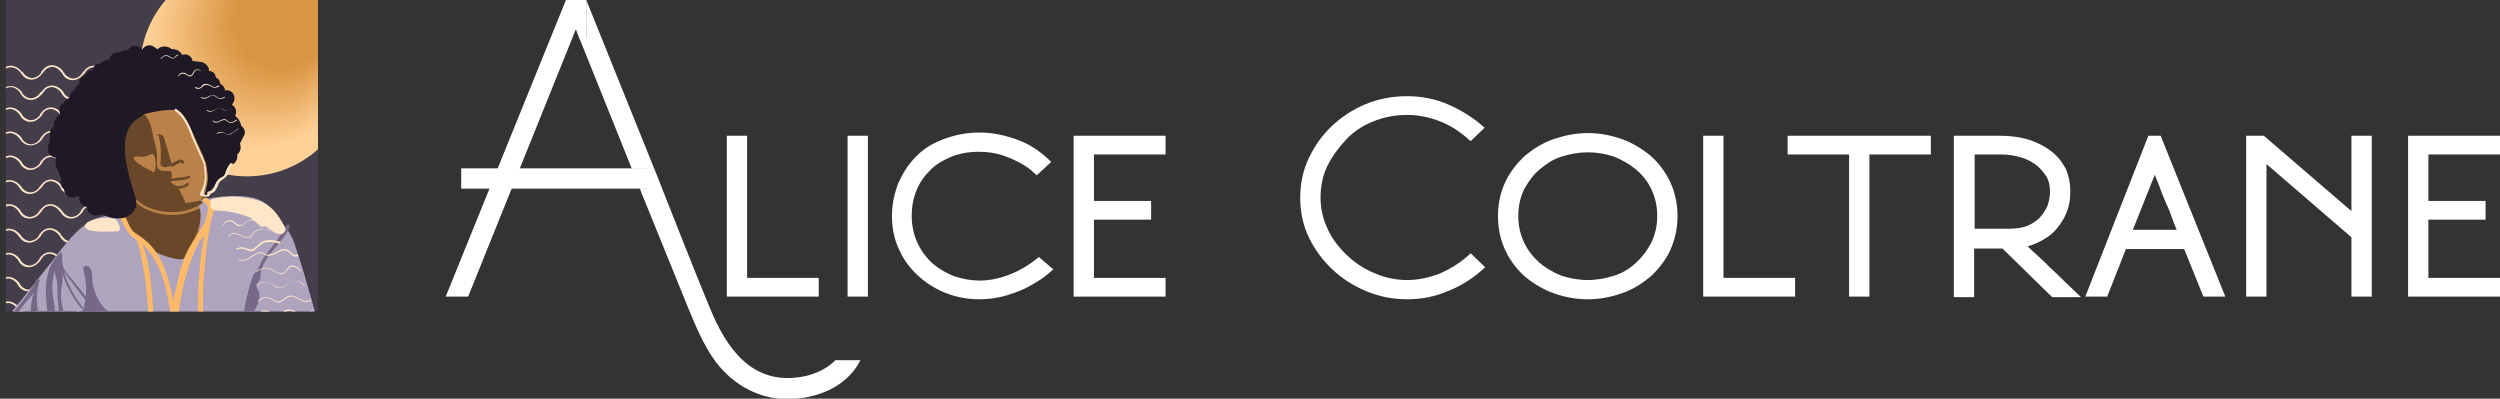 <?xml version="1.0" encoding="utf-8"?>
<!-- Generator: Adobe Illustrator 23.0.2, SVG Export Plug-In . SVG Version: 6.00 Build 0)  -->
<svg version="1.1" id="Layer_1" xmlns="http://www.w3.org/2000/svg" xmlns:xlink="http://www.w3.org/1999/xlink" x="0px" y="0px"
	 viewBox="0 0 467.8 74.6" style="enable-background:new 0 0 467.8 74.6;" xml:space="preserve">
<rect x="0" y="0" width="467.8" height="74.6" fill="#333333" stroke="none"/>
<style type="text/css">
	.st0{fill:#FFFFFF;}
	.st1{clip-path:url(#SVGID_2_);}
	.st2{clip-path:url(#SVGID_4_);fill:#443D4A;}
	.st3{clip-path:url(#SVGID_6_);}
	.st4{fill:#FFE6C9;}
	.st5{clip-path:url(#SVGID_8_);fill:url(#SVGID_9_);}
	.st6{clip-path:url(#SVGID_11_);fill:#AEA4BD;}
	.st7{clip-path:url(#SVGID_13_);fill:#766985;}
	.st8{clip-path:url(#SVGID_15_);fill:#766985;}
	.st9{clip-path:url(#SVGID_17_);fill:#766985;}
	.st10{clip-path:url(#SVGID_19_);fill:#766985;}
	.st11{clip-path:url(#SVGID_21_);fill:#BA8149;}
	.st12{clip-path:url(#SVGID_23_);fill:#694829;}
	.st13{clip-path:url(#SVGID_25_);fill:#694829;}
	.st14{clip-path:url(#SVGID_27_);fill:#FFB967;}
	.st15{clip-path:url(#SVGID_29_);fill:#1F1926;}
	.st16{clip-path:url(#SVGID_31_);fill:#FFE6C9;}
	.st17{clip-path:url(#SVGID_33_);fill:#FFE6C9;}
	.st18{clip-path:url(#SVGID_35_);fill:#FFE6C9;}
	.st19{clip-path:url(#SVGID_37_);fill:#FFE6C9;}
	.st20{clip-path:url(#SVGID_39_);fill:#FFE6C9;}
	.st21{clip-path:url(#SVGID_41_);fill:#FFE6C9;}
	.st22{clip-path:url(#SVGID_43_);fill:#FFE6C9;}
	.st23{clip-path:url(#SVGID_45_);fill:#FFE6C9;}
	.st24{clip-path:url(#SVGID_47_);fill:#FFE6C9;}
	.st25{clip-path:url(#SVGID_49_);fill:#FFE6C9;}
	.st26{clip-path:url(#SVGID_51_);fill:#FFE6C9;}
	.st27{clip-path:url(#SVGID_53_);fill:#FFE6C9;}
	.st28{clip-path:url(#SVGID_55_);fill:#FFE6C9;}
	.st29{clip-path:url(#SVGID_57_);fill:#FFE6C9;}
	.st30{clip-path:url(#SVGID_59_);fill:#FFE6C9;}
	.st31{clip-path:url(#SVGID_61_);fill:#FFE6C9;}
	.st32{clip-path:url(#SVGID_63_);fill:#FFE6C9;}
	.st33{clip-path:url(#SVGID_65_);fill:#FFE6C9;}
	.st34{clip-path:url(#SVGID_67_);fill:#FFE6C9;}
	.st35{clip-path:url(#SVGID_69_);fill:#FFE6C9;}
	.st36{clip-path:url(#SVGID_71_);fill:#FFE6C9;}
	.st37{clip-path:url(#SVGID_73_);fill:#FFE6C9;}
</style>
<g>
	<g>
		<path class="st0" d="M153.2,52v3.5h-17.2V25.4h3.8V52H153.2z"/>
		<path class="st0" d="M162.4,25.4v30.1h-3.8V25.4H162.4z"/>
		<path class="st0" d="M86.3,31.5v3.8h34.9v-3.8H86.3z"/>
		<path class="st0" d="M194,32.8c-0.1-0.1-0.5-0.4-1-0.9c-0.6-0.5-1.3-1-2.3-1.5c-0.9-0.5-2.1-1-3.3-1.4c-1.3-0.4-2.7-0.6-4.2-0.6
			c-1.9,0-3.6,0.3-5.1,0.9s-2.9,1.4-4,2.5c-1.1,1.1-2,2.3-2.6,3.8c-0.6,1.5-0.9,3-0.9,4.8c0,1.9,0.4,3.6,1.1,5.1
			c0.7,1.5,1.7,2.8,2.8,3.8c1.2,1,2.5,1.8,4.1,2.4c1.5,0.5,3.1,0.8,4.7,0.8c1.9,0,3.8-0.4,5.8-1.2s3.7-1.9,5.3-3.2l2.7,2.3
			c-0.1,0.1-0.6,0.5-1.3,1.1c-0.7,0.6-1.7,1.2-2.9,1.9c-1.2,0.7-2.7,1.3-4.3,1.8c-1.6,0.5-3.4,0.8-5.3,0.8c-2.3,0-4.4-0.4-6.4-1.2
			c-2-0.8-3.7-1.9-5.2-3.3s-2.7-3-3.5-4.9c-0.9-1.9-1.3-4-1.3-6.2c0-2,0.4-4,1.1-5.9c0.8-1.9,1.8-3.5,3.2-5s3.1-2.6,5.2-3.4
			s4.3-1.3,6.9-1.3c2.4,0,4.8,0.5,7.2,1.4c2.4,0.9,4.4,2.3,6.2,4.1L194,32.8z"/>
		<path class="st0" d="M200.9,55.5V25.4h17.2v3.5h-13.4v8.7h10.7v3.5h-10.7V52h13.4v3.5H200.9z"/>
		<path class="st0" d="M277.9,50c-2,1.9-4.3,3.4-6.8,4.4c-2.5,1.1-5.1,1.6-7.8,1.6c-2.7,0-5.2-0.5-7.6-1.5c-2.4-1-4.5-2.3-6.4-4.1
			c-1.8-1.7-3.3-3.7-4.4-6s-1.6-4.8-1.6-7.4s0.5-5.1,1.6-7.4c1.1-2.3,2.5-4.3,4.3-6c1.8-1.7,3.9-3.1,6.3-4.1c2.4-1,5-1.5,7.8-1.5
			c2.7,0,5.3,0.5,7.8,1.6c2.5,1.1,4.7,2.5,6.7,4.3l-2.6,2.5c-1.7-1.5-3.5-2.8-5.5-3.6s-4.1-1.3-6.4-1.3c-2.2,0-4.3,0.4-6.3,1.2
			c-2,0.8-3.7,1.9-5.1,3.4s-2.6,3.1-3.5,4.9s-1.3,3.9-1.3,6c0,2.1,0.5,4.1,1.4,6c0.9,1.9,2.2,3.5,3.7,4.9s3.2,2.5,5.2,3.3
			c1.9,0.8,3.9,1.2,5.9,1.2c2.2,0,4.3-0.5,6.3-1.3c2-0.9,3.9-2.1,5.6-3.7L277.9,50z"/>
		<path class="st0" d="M297.1,24.9c2.2,0,4.3,0.4,6.3,1.1s3.8,1.8,5.4,3.1c1.5,1.3,2.8,3,3.7,4.9c0.9,1.9,1.4,4.1,1.4,6.4
			c0,2.4-0.5,4.5-1.4,6.5c-0.9,1.9-2.2,3.5-3.7,4.9c-1.6,1.3-3.3,2.4-5.4,3.1c-2,0.7-4.1,1.1-6.3,1.1s-4.3-0.4-6.3-1.1
			s-3.8-1.8-5.4-3.1c-1.5-1.3-2.8-3-3.7-4.9c-0.9-1.9-1.4-4.1-1.4-6.5c0-2.4,0.5-4.5,1.4-6.4c0.9-1.9,2.2-3.5,3.7-4.9
			c1.6-1.3,3.3-2.4,5.4-3.1C292.9,25.3,295,24.9,297.1,24.9z M297.1,28.5c-1.7,0-3.3,0.3-4.9,0.8s-2.9,1.4-4.1,2.4
			c-1.2,1-2.1,2.3-2.9,3.7c-0.7,1.5-1.1,3.1-1.1,5s0.4,3.5,1.1,5c0.7,1.5,1.7,2.7,2.9,3.8c1.2,1,2.6,1.8,4.1,2.4
			c1.6,0.5,3.2,0.8,4.9,0.8c1.7,0,3.3-0.3,4.9-0.8c1.6-0.5,2.9-1.3,4.1-2.4s2.1-2.3,2.9-3.8c0.7-1.5,1.1-3.1,1.1-5s-0.4-3.5-1.1-5
			c-0.7-1.5-1.7-2.7-2.9-3.7c-1.2-1-2.6-1.8-4.1-2.4C300.5,28.8,298.8,28.5,297.1,28.5z"/>
		<path class="st0" d="M335.9,52v3.5h-17.2V25.4h3.8V52H335.9z"/>
		<path class="st0" d="M334.4,25.4h26.9v3.5h-11.5v26.6H346V28.9h-11.5V25.4z"/>
		<path class="st0" d="M387.4,35.9c0,1.3-0.2,2.5-0.6,3.6c-0.4,1.1-1,2.1-1.7,3c-0.7,0.9-1.5,1.6-2.5,2.2c-1,0.6-2.1,1.1-3.2,1.4
			c0.8,0.7,1.6,1.5,2.5,2.3c0.9,0.8,1.7,1.7,2.6,2.5c0.9,0.8,1.7,1.7,2.6,2.5c0.8,0.8,1.6,1.5,2.3,2.2H384l-9.3-9.1h-5.3v9.1h-3.8
			V25.4h8.5c2,0,3.7,0.2,5.4,0.7c1.6,0.5,3,1.2,4.2,2.1s2.1,2,2.8,3.3C387.1,32.8,387.4,34.3,387.4,35.9z M383.6,35.9
			c0-1.1-0.2-2.1-0.7-2.9c-0.5-0.8-1.2-1.6-2-2.2c-0.8-0.6-1.8-1.1-2.9-1.4s-2.3-0.5-3.5-0.5h-5v13.9h6.7c1.1,0,2.2-0.2,3.1-0.5
			c0.9-0.4,1.7-0.9,2.3-1.5c0.6-0.6,1.1-1.4,1.5-2.2C383.4,37.7,383.6,36.8,383.6,35.9z"/>
		<path class="st0" d="M404.3,25.4l12.1,30.1h-4.1l-3.6-8.9h-10.9l-3.5,8.9h-4.1l11.8-30.1C401.9,25.4,404.3,25.4,404.3,25.4z
			 M399.1,43h8.2c-0.4-0.9-0.7-1.8-1-2.6s-0.6-1.6-1-2.4c-0.3-0.8-0.7-1.6-1-2.5s-0.7-1.8-1.1-2.8L399.1,43z"/>
		<path class="st0" d="M420.3,55.5V25.4h3.3L440,39.5V25.4h3.8v30.1H440V44.4l-15.9-13.7v24.8H420.3z"/>
		<path class="st0" d="M450.6,55.5V25.4h17.2v3.5h-13.4v8.7h10.7v3.5h-10.7V52h13.4v3.5H450.6z"/>
		<path class="st0" d="M105.9,0v5.5h3.8V0H105.9z"/>
		<path class="st0" d="M118.3,31.5l1.6,3.8h1.4v-3.8H118.3z M107.8,0.8l-1.6,0.7l1.6,4.1l0.6,1.6h1.3V0L107.8,0.8z"/>
		<path class="st0" d="M156.3,67.4c-1.8,1.9-4.5,2.9-6.9,3.2c-8.9,1.2-13.5-5.6-16.5-12.8c-3.4-8.2-6.6-16.5-9.9-24.8
			c-4.4-11-8.9-22-13.3-33v7.1h-1.3l9.8,24.4h2.9v3.8h-1.4c0.1,0,0.4,1.1,0.5,1.2c1.8,4.4,3.6,8.9,5.4,13.3c1,2.5,2,4.9,3,7.4
			c1.5,3.6,3,7.4,5.4,10.6c3.3,4.3,8.1,6.9,13.5,6.9c0.8,0,1.6-0.1,2.4-0.2c5.2-0.7,9.2-3.3,11.1-7.1L156.3,67.4L156.3,67.4z"/>
		<polygon class="st0" points="105.9,0 83.4,55.5 87.6,55.5 109.4,1.4 		"/>
		<path class="st0" d="M134.4,61.2l-0.2-0.4l0.1,0C134.4,60.9,134.4,61.1,134.4,61.2z"/>
	</g>
</g>
<g>
	<g>
		<defs>
			<rect id="SVGID_1_" x="1.1" y="-0.1" width="58.4" height="58.4"/>
		</defs>
		<clipPath id="SVGID_2_">
			<use xlink:href="#SVGID_1_"  style="overflow:visible;"/>
		</clipPath>
		<g id="Layer_12" class="st1">
			<g>
				<g>
					<g>
						<defs>
							<rect id="SVGID_3_" x="-3.8" y="-11.2" width="80.6" height="80.6"/>
						</defs>
						<clipPath id="SVGID_4_">
							<use xlink:href="#SVGID_3_"  style="overflow:visible;"/>
						</clipPath>
						<rect x="-17.3" y="-22.7" class="st2" width="97.9" height="95.1"/>
					</g>
				</g>
				<g>
					<g>
						<defs>
							<rect id="SVGID_5_" x="-3.8" y="-11.2" width="80.6" height="80.6"/>
						</defs>
						<clipPath id="SVGID_6_">
							<use xlink:href="#SVGID_5_"  style="overflow:visible;"/>
						</clipPath>
						<g class="st3">
							<g>
								<path class="st4" d="M-9.7,27.2C-9.7,27.2-9.7,27.2-9.7,27.2c-0.9,0-1.6-0.5-2-1.3l0.3-0.2c0.4,0.7,1,1.1,1.7,1.2
									c0.7,0,1.5-0.4,1.9-1.2l0.3,0.2C-8,26.7-8.9,27.2-9.7,27.2z"/>
								<path class="st4" d="M-3.9,26c-0.5-0.7-1.2-1.2-1.9-1.2c-0.7,0-1.3,0.4-1.7,1.2l-0.3-0.2c0.5-0.8,1.2-1.3,2-1.3
									c0.8,0,1.7,0.5,2.2,1.3L-3.9,26z"/>
								<path class="st4" d="M-1.9,27.3C-1.9,27.3-2,27.3-1.9,27.3c-0.9,0-1.6-0.5-2-1.3l0.3-0.2c0.4,0.7,1,1.1,1.7,1.2
									c0.7,0,1.5-0.4,1.9-1.2L0.2,26C-0.3,26.8-1.1,27.3-1.9,27.3z"/>
								<path class="st4" d="M3.8,26.1c-0.5-0.7-1.2-1.2-1.9-1.2c-0.7,0-1.3,0.4-1.7,1.2l-0.3-0.2c0.5-0.8,1.2-1.3,2-1.3
									c0.8,0,1.7,0.5,2.2,1.3L3.8,26.1z"/>
								<path class="st4" d="M5.7,27.2C5.7,27.2,5.7,27.2,5.7,27.2c-0.9,0-1.6-0.5-2-1.3L4,25.8c0.4,0.7,1,1.1,1.7,1.2
									c0.7,0,1.5-0.4,1.9-1.2l0.3,0.2C7.4,26.7,6.6,27.2,5.7,27.2z"/>
								<path class="st4" d="M11.5,26c-0.5-0.7-1.2-1.2-1.9-1.2c-0.7,0-1.3,0.4-1.7,1.2l-0.3-0.2c0.5-0.8,1.2-1.3,2-1.3
									c0.8,0,1.7,0.5,2.2,1.3L11.5,26z"/>
								<path class="st4" d="M13.5,27.3C13.5,27.3,13.4,27.3,13.5,27.3c-0.9,0-1.6-0.5-2-1.3l0.3-0.2c0.4,0.7,1,1.1,1.7,1.2
									c0.7,0,1.5-0.4,1.9-1.2l0.3,0.2C15.1,26.8,14.3,27.3,13.5,27.3z"/>
								<path class="st4" d="M19.2,26.1c-0.5-0.7-1.2-1.2-1.9-1.2c-0.7,0-1.3,0.4-1.7,1.2l-0.3-0.2c0.5-0.8,1.2-1.3,2-1.3
									c0.8,0,1.7,0.5,2.2,1.3L19.2,26.1z"/>
							</g>
							<g>
								<path class="st4" d="M-9.7,22.8C-9.8,22.8-9.8,22.8-9.7,22.8c-0.9,0-1.6-0.5-2-1.3l0.3-0.2c0.4,0.7,1,1.1,1.7,1.2
									c0.7,0,1.5-0.4,1.9-1.2l0.3,0.2C-8.1,22.3-8.9,22.8-9.7,22.8z"/>
								<path class="st4" d="M-4,21.6c-0.5-0.7-1.2-1.2-1.9-1.2c-0.7,0-1.3,0.4-1.7,1.2l-0.3-0.2c0.5-0.8,1.2-1.3,2-1.3
									c0.8,0,1.7,0.5,2.2,1.3L-4,21.6z"/>
								<path class="st4" d="M-2,22.8C-2,22.8-2,22.8-2,22.8c-0.9,0-1.6-0.5-2-1.3l0.3-0.2c0.4,0.7,1,1.1,1.7,1.2
									c0.7,0,1.5-0.4,1.9-1.2l0.3,0.2C-0.4,22.3-1.2,22.8-2,22.8z"/>
								<path class="st4" d="M3.8,21.6c-0.5-0.7-1.2-1.2-1.9-1.2c-0.7,0-1.3,0.4-1.7,1.2l-0.3-0.2c0.5-0.8,1.2-1.3,2-1.3
									c0.8,0,1.7,0.5,2.2,1.3L3.8,21.6z"/>
								<path class="st4" d="M5.7,22.8C5.6,22.8,5.6,22.8,5.7,22.8c-0.9,0-1.6-0.5-2-1.3l0.3-0.2c0.4,0.7,1,1.1,1.7,1.2
									c0.7,0,1.5-0.4,1.9-1.2l0.3,0.2C7.3,22.3,6.5,22.8,5.7,22.8z"/>
								<path class="st4" d="M11.4,21.6c-0.5-0.7-1.2-1.2-1.9-1.2c-0.7,0-1.3,0.4-1.7,1.2l-0.3-0.2c0.5-0.8,1.2-1.3,2-1.3
									c0.8,0,1.7,0.5,2.2,1.3L11.4,21.6z"/>
								<path class="st4" d="M13.4,22.8C13.4,22.8,13.4,22.8,13.4,22.8c-0.9,0-1.6-0.5-2-1.3l0.3-0.2c0.4,0.7,1,1.1,1.7,1.2
									c0.7,0,1.5-0.4,1.9-1.2l0.3,0.2C15,22.3,14.2,22.8,13.4,22.8z"/>
								<path class="st4" d="M19.2,21.6c-0.5-0.7-1.2-1.2-1.9-1.2c-0.7,0-1.3,0.4-1.7,1.2l-0.3-0.2c0.5-0.8,1.2-1.3,2-1.3
									c0.8,0,1.7,0.5,2.2,1.3L19.2,21.6z"/>
							</g>
							<g>
								<path class="st4" d="M-9.6,18.7C-9.6,18.7-9.6,18.7-9.6,18.7c-0.9,0-1.6-0.5-2-1.3l0.3-0.2c0.4,0.7,1,1.1,1.7,1.2
									c0.7,0,1.5-0.4,1.9-1.2l0.3,0.2C-8,18.2-8.8,18.7-9.6,18.7z"/>
								<path class="st4" d="M-3.9,17.5c-0.5-0.7-1.2-1.2-1.9-1.2c-0.7,0-1.3,0.4-1.7,1.2l-0.3-0.2c0.5-0.8,1.2-1.3,2-1.3
									c0.8,0,1.7,0.5,2.2,1.3L-3.9,17.5z"/>
								<path class="st4" d="M-1.9,18.7C-1.9,18.7-1.9,18.7-1.9,18.7c-0.9,0-1.6-0.5-2-1.3l0.3-0.2c0.4,0.7,1,1.1,1.7,1.2
									c0.7,0,1.5-0.4,1.9-1.2l0.3,0.2C-0.2,18.2-1,18.7-1.9,18.7z"/>
								<path class="st4" d="M3.9,17.5c-0.5-0.7-1.2-1.2-1.9-1.2c-0.7,0-1.3,0.4-1.7,1.2L0,17.4c0.5-0.8,1.2-1.3,2-1.3
									c0.8,0,1.7,0.5,2.2,1.3L3.9,17.5z"/>
								<path class="st4" d="M5.8,18.7C5.8,18.7,5.8,18.7,5.8,18.7c-0.9,0-1.6-0.5-2-1.3L4,17.2c0.4,0.7,1,1.1,1.7,1.2
									c0.7,0,1.5-0.4,1.9-1.2L8,17.4C7.4,18.2,6.6,18.7,5.8,18.7z"/>
								<path class="st4" d="M11.6,17.5c-0.5-0.7-1.2-1.2-1.9-1.2c-0.7,0-1.3,0.4-1.7,1.2l-0.3-0.2c0.5-0.8,1.2-1.3,2-1.3
									c0.8,0,1.7,0.5,2.2,1.3L11.6,17.5z"/>
								<path class="st4" d="M13.5,18.7C13.5,18.7,13.5,18.7,13.5,18.7c-0.9,0-1.6-0.5-2-1.3l0.3-0.2c0.4,0.7,1,1.1,1.7,1.2
									c0.7,0,1.5-0.4,1.9-1.2l0.3,0.2C15.2,18.2,14.4,18.7,13.5,18.7z"/>
								<path class="st4" d="M19.3,17.5c-0.5-0.7-1.2-1.2-1.9-1.2c-0.7,0-1.3,0.4-1.7,1.2l-0.3-0.2c0.5-0.8,1.2-1.3,2-1.3
									c0.8,0,1.7,0.5,2.2,1.3L19.3,17.5z"/>
							</g>
							<g>
								<path class="st4" d="M-9.5,14.9C-9.6,14.9-9.6,14.9-9.5,14.9c-0.9,0-1.6-0.5-2-1.3l0.3-0.2c0.4,0.7,1,1.1,1.7,1.2
									c0.7,0,1.5-0.4,1.9-1.2l0.3,0.2C-7.9,14.4-8.7,14.9-9.5,14.9z"/>
								<path class="st4" d="M-3.8,13.7C-4.3,13-5,12.5-5.7,12.6c-0.7,0-1.3,0.4-1.7,1.2l-0.3-0.2c0.5-0.8,1.2-1.3,2-1.3
									c0.8,0,1.7,0.5,2.2,1.3L-3.8,13.7z"/>
								<path class="st4" d="M-1.8,15C-1.8,15-1.8,15-1.8,15c-0.9,0-1.6-0.5-2-1.3l0.3-0.2c0.4,0.7,1,1.1,1.7,1.2
									c0.7,0,1.5-0.4,1.9-1.2l0.3,0.2C-0.2,14.5-1,15-1.8,15z"/>
								<path class="st4" d="M4,13.8C3.5,13,2.7,12.6,2,12.6c-0.7,0-1.3,0.4-1.7,1.2L0,13.6c0.5-0.8,1.2-1.3,2-1.3
									c0.8,0,1.7,0.5,2.2,1.3L4,13.8z"/>
								<path class="st4" d="M5.9,14.9C5.8,14.9,5.8,14.9,5.9,14.9c-0.9,0-1.6-0.5-2-1.3l0.3-0.2c0.4,0.7,1,1.1,1.7,1.2
									c0.7,0,1.5-0.4,1.9-1.2L8,13.6C7.5,14.4,6.7,14.9,5.9,14.9z"/>
								<path class="st4" d="M11.6,13.7c-0.5-0.7-1.2-1.2-1.9-1.2C9,12.6,8.4,13,8,13.7l-0.3-0.2c0.5-0.8,1.2-1.3,2-1.3
									c0.8,0,1.7,0.5,2.2,1.3L11.6,13.7z"/>
								<path class="st4" d="M13.6,15C13.6,15,13.6,15,13.6,15c-0.9,0-1.6-0.5-2-1.3l0.3-0.2c0.4,0.7,1,1.1,1.7,1.2
									c0.7,0,1.5-0.4,1.9-1.2l0.3,0.2C15.2,14.5,14.4,15,13.6,15z"/>
								<path class="st4" d="M19.4,13.8c-0.5-0.7-1.2-1.2-1.9-1.2c-0.7,0-1.3,0.4-1.7,1.2l-0.3-0.2c0.5-0.8,1.2-1.3,2-1.3
									c0.8,0,1.7,0.5,2.2,1.3L19.4,13.8z"/>
							</g>
							<g>
								<path class="st4" d="M-9.7,31.8C-9.8,31.8-9.8,31.8-9.7,31.8c-0.9,0-1.6-0.5-2-1.3l0.3-0.2c0.4,0.7,1,1.1,1.7,1.2
									c0.7,0,1.5-0.4,1.9-1.2l0.3,0.2C-8.1,31.3-8.9,31.8-9.7,31.8z"/>
								<path class="st4" d="M-4,30.6c-0.5-0.7-1.2-1.2-1.9-1.2c-0.7,0-1.3,0.4-1.7,1.2l-0.3-0.2c0.5-0.8,1.2-1.3,2-1.3
									c0.8,0,1.7,0.5,2.2,1.3L-4,30.6z"/>
								<path class="st4" d="M-2,31.8C-2,31.8-2,31.8-2,31.8c-0.9,0-1.6-0.5-2-1.3l0.3-0.2c0.4,0.7,1,1.1,1.7,1.2
									c0.7,0,1.5-0.4,1.9-1.2l0.3,0.2C-0.4,31.3-1.2,31.8-2,31.8z"/>
								<path class="st4" d="M3.8,30.6c-0.5-0.7-1.2-1.2-1.9-1.2c-0.7,0-1.3,0.4-1.7,1.2l-0.3-0.2c0.5-0.8,1.2-1.3,2-1.3
									c0.8,0,1.7,0.5,2.2,1.3L3.8,30.6z"/>
								<path class="st4" d="M5.7,31.8C5.6,31.8,5.6,31.8,5.7,31.8c-0.9,0-1.6-0.5-2-1.3l0.3-0.2c0.4,0.7,1,1.1,1.7,1.2
									c0.7,0,1.5-0.4,1.9-1.2l0.3,0.2C7.3,31.3,6.5,31.8,5.7,31.8z"/>
								<path class="st4" d="M11.4,30.6c-0.5-0.7-1.2-1.2-1.9-1.2c-0.7,0-1.3,0.4-1.7,1.2l-0.3-0.2c0.5-0.8,1.2-1.3,2-1.3
									c0.8,0,1.7,0.5,2.2,1.3L11.4,30.6z"/>
								<path class="st4" d="M13.4,31.8C13.4,31.8,13.4,31.8,13.4,31.8c-0.9,0-1.6-0.5-2-1.3l0.3-0.2c0.4,0.7,1,1.1,1.7,1.2
									c0.7,0,1.5-0.4,1.9-1.2l0.3,0.2C15,31.3,14.2,31.8,13.4,31.8z"/>
								<path class="st4" d="M19.2,30.6c-0.5-0.7-1.2-1.2-1.9-1.2c-0.7,0-1.3,0.4-1.7,1.2l-0.3-0.2c0.5-0.8,1.2-1.3,2-1.3
									c0.8,0,1.7,0.5,2.2,1.3L19.2,30.6z"/>
							</g>
							<g>
								<path class="st4" d="M-9.8,36.3C-9.8,36.3-9.8,36.3-9.8,36.3c-0.9,0-1.6-0.5-2-1.3l0.3-0.2c0.4,0.7,1,1.1,1.7,1.2
									c0.7,0,1.5-0.4,1.9-1.2l0.3,0.2C-8.2,35.8-9,36.3-9.8,36.3z"/>
								<path class="st4" d="M-4.1,35.1C-4.5,34.4-5.3,33.9-6,34c-0.7,0-1.3,0.4-1.7,1.2L-8,34.9c0.5-0.8,1.2-1.3,2-1.3
									c0.8,0,1.7,0.5,2.2,1.3L-4.1,35.1z"/>
								<path class="st4" d="M-2.1,36.4C-2.1,36.4-2.1,36.4-2.1,36.4c-0.9,0-1.6-0.5-2-1.3l0.3-0.2c0.4,0.7,1,1.1,1.7,1.2
									c0.7,0,1.5-0.4,1.9-1.2l0.3,0.2C-0.4,35.9-1.2,36.4-2.1,36.4z"/>
								<path class="st4" d="M3.7,35.2C3.2,34.4,2.5,34,1.8,34c-0.7,0-1.3,0.4-1.7,1.2L-0.2,35c0.5-0.8,1.2-1.3,2-1.3
									c0.8,0,1.7,0.5,2.2,1.3L3.7,35.2z"/>
								<path class="st4" d="M5.6,36.3C5.6,36.3,5.6,36.3,5.6,36.3c-0.9,0-1.6-0.5-2-1.3l0.3-0.2c0.4,0.7,1,1.1,1.7,1.2
									c0.7,0,1.5-0.4,1.9-1.2L7.8,35C7.2,35.8,6.4,36.3,5.6,36.3z"/>
								<path class="st4" d="M11.4,35.1c-0.5-0.7-1.2-1.2-1.9-1.2c-0.7,0-1.3,0.4-1.7,1.2l-0.3-0.2c0.5-0.8,1.2-1.3,2-1.3
									c0.8,0,1.7,0.5,2.2,1.3L11.4,35.1z"/>
								<path class="st4" d="M13.3,36.4C13.3,36.4,13.3,36.4,13.3,36.4c-0.9,0-1.6-0.5-2-1.3l0.3-0.2c0.4,0.7,1,1.1,1.7,1.2
									c0.7,0,1.5-0.4,1.9-1.2l0.3,0.2C15,35.9,14.2,36.4,13.3,36.4z"/>
								<path class="st4" d="M19.1,35.2c-0.5-0.7-1.2-1.2-1.9-1.2c-0.7,0-1.3,0.4-1.7,1.2L15.2,35c0.5-0.8,1.2-1.3,2-1.3
									c0.8,0,1.7,0.5,2.2,1.3L19.1,35.2z"/>
							</g>
							<g>
								<path class="st4" d="M-9.9,40.9C-9.9,40.9-9.9,40.9-9.9,40.9c-0.9,0-1.6-0.5-2-1.3l0.3-0.2c0.4,0.7,1,1.1,1.7,1.2
									c0.7,0,1.5-0.4,1.9-1.2l0.3,0.2C-8.2,40.4-9,40.9-9.9,40.9z"/>
								<path class="st4" d="M-4.1,39.7c-0.5-0.7-1.2-1.2-1.9-1.2c-0.7,0-1.3,0.4-1.7,1.2l-0.3-0.2c0.5-0.8,1.2-1.3,2-1.3
									c0.8,0,1.7,0.5,2.2,1.3L-4.1,39.7z"/>
								<path class="st4" d="M-2.1,40.9C-2.1,40.9-2.2,40.9-2.1,40.9c-0.9,0-1.6-0.5-2-1.3l0.3-0.2c0.4,0.7,1,1.1,1.7,1.2
									c0.7,0,1.5-0.4,1.9-1.2L0,39.6C-0.5,40.4-1.3,40.9-2.1,40.9z"/>
								<path class="st4" d="M3.6,39.7c-0.5-0.7-1.2-1.2-1.9-1.2C1,38.6,0.4,39,0,39.7l-0.3-0.2c0.5-0.8,1.2-1.3,2-1.3
									c0.8,0,1.7,0.5,2.2,1.3L3.6,39.7z"/>
								<path class="st4" d="M5.5,40.9C5.5,40.9,5.5,40.9,5.5,40.9c-0.9,0-1.6-0.5-2-1.3l0.3-0.2c0.4,0.7,1,1.1,1.7,1.2
									c0.7,0,1.5-0.4,1.9-1.2l0.3,0.2C7.2,40.4,6.4,40.9,5.5,40.9z"/>
								<path class="st4" d="M11.3,39.7c-0.5-0.7-1.2-1.2-1.9-1.2c-0.7,0-1.3,0.4-1.7,1.2l-0.3-0.2c0.5-0.8,1.2-1.3,2-1.3
									c0.8,0,1.7,0.5,2.2,1.3L11.3,39.7z"/>
								<path class="st4" d="M13.3,40.9C13.3,40.9,13.2,40.9,13.3,40.9c-0.9,0-1.6-0.5-2-1.3l0.3-0.2c0.4,0.7,1,1.1,1.7,1.2
									c0.7,0,1.5-0.4,1.9-1.2l0.3,0.2C14.9,40.4,14.1,40.9,13.3,40.9z"/>
								<path class="st4" d="M19,39.7c-0.5-0.7-1.2-1.2-1.9-1.2c-0.7,0-1.3,0.4-1.7,1.2l-0.3-0.2c0.5-0.8,1.2-1.3,2-1.3
									c0.8,0,1.7,0.5,2.2,1.3L19,39.7z"/>
							</g>
							<g>
								<path class="st4" d="M-9.9,45.4C-10,45.4-10,45.4-9.9,45.4c-0.9,0-1.6-0.5-2-1.3l0.3-0.2c0.4,0.7,1,1.1,1.7,1.2
									c0.7,0,1.5-0.4,1.9-1.2l0.3,0.2C-8.3,44.9-9.1,45.4-9.9,45.4z"/>
								<path class="st4" d="M-4.2,44.2C-4.7,43.5-5.4,43-6.1,43c-0.7,0-1.3,0.4-1.7,1.2L-8.1,44c0.5-0.8,1.2-1.3,2-1.3
									c0.8,0,1.7,0.5,2.2,1.3L-4.2,44.2z"/>
								<path class="st4" d="M-2.2,45.5C-2.2,45.5-2.2,45.5-2.2,45.5c-0.9,0-1.6-0.5-2-1.3L-4,44c0.4,0.7,1,1.1,1.7,1.2
									c0.7,0,1.5-0.4,1.9-1.2L0,44.2C-0.6,45-1.4,45.5-2.2,45.5z"/>
								<path class="st4" d="M3.6,44.3c-0.5-0.7-1.2-1.2-1.9-1.2c-0.7,0-1.3,0.4-1.7,1.2l-0.3-0.2c0.5-0.8,1.2-1.3,2-1.3
									c0.8,0,1.7,0.5,2.2,1.3L3.6,44.3z"/>
								<path class="st4" d="M5.5,45.4C5.4,45.4,5.4,45.4,5.5,45.4c-0.9,0-1.6-0.5-2-1.3l0.3-0.2c0.4,0.7,1,1.1,1.7,1.2
									c0.7,0,1.5-0.4,1.9-1.2l0.3,0.2C7.1,44.9,6.3,45.4,5.5,45.4z"/>
								<path class="st4" d="M11.2,44.2C10.7,43.5,10,43,9.3,43c-0.7,0-1.3,0.4-1.7,1.2L7.3,44c0.5-0.8,1.2-1.3,2-1.3
									c0.8,0,1.7,0.5,2.2,1.3L11.2,44.2z"/>
								<path class="st4" d="M13.2,45.5C13.2,45.5,13.2,45.5,13.2,45.5c-0.9,0-1.6-0.5-2-1.3l0.3-0.2c0.4,0.7,1,1.1,1.7,1.2
									c0.7,0,1.5-0.4,1.9-1.2l0.3,0.2C14.8,45,14,45.5,13.2,45.5z"/>
								<path class="st4" d="M19,44.3c-0.5-0.7-1.2-1.2-1.9-1.2c-0.7,0-1.3,0.4-1.7,1.2L15,44.1c0.5-0.8,1.2-1.3,2-1.3
									c0.8,0,1.7,0.5,2.2,1.3L19,44.3z"/>
							</g>
							<g>
								<path class="st4" d="M-10,50C-10,50-10,50-10,50c-0.9,0-1.6-0.5-2-1.3l0.3-0.2c0.4,0.7,1,1.1,1.7,1.2c0.7,0,1.5-0.4,1.9-1.2
									l0.3,0.2C-8.4,49.5-9.2,50-10,50z"/>
								<path class="st4" d="M-4.3,48.7c-0.5-0.7-1.2-1.2-1.9-1.2c-0.7,0-1.3,0.4-1.7,1.2l-0.3-0.2c0.5-0.8,1.2-1.3,2-1.3
									c0.8,0,1.7,0.5,2.2,1.3L-4.3,48.7z"/>
								<path class="st4" d="M-2.3,50C-2.3,50-2.3,50-2.3,50c-0.9,0-1.6-0.5-2-1.3l0.3-0.2c0.4,0.7,1,1.1,1.7,1.2
									c0.7,0,1.5-0.4,1.9-1.2l0.3,0.2C-0.6,49.5-1.4,50-2.3,50z"/>
								<path class="st4" d="M3.5,48.8c-0.5-0.7-1.2-1.2-1.9-1.2c-0.7,0-1.3,0.4-1.7,1.2l-0.3-0.2c0.5-0.8,1.2-1.3,2-1.3
									c0.8,0,1.7,0.5,2.2,1.3L3.5,48.8z"/>
								<path class="st4" d="M5.4,50C5.4,50,5.4,50,5.4,50c-0.9,0-1.6-0.5-2-1.3l0.3-0.2c0.4,0.7,1,1.1,1.7,1.2
									c0.7,0,1.5-0.4,1.9-1.2l0.3,0.2C7,49.5,6.2,50,5.4,50z"/>
								<path class="st4" d="M11.2,48.7c-0.5-0.7-1.2-1.2-1.9-1.2c-0.7,0-1.3,0.4-1.7,1.2l-0.3-0.2c0.5-0.8,1.2-1.3,2-1.3
									c0.8,0,1.7,0.5,2.2,1.3L11.2,48.7z"/>
								<path class="st4" d="M13.2,50C13.1,50,13.1,50,13.2,50c-0.9,0-1.6-0.5-2-1.3l0.3-0.2c0.4,0.7,1,1.1,1.7,1.2
									c0.7,0,1.5-0.4,1.9-1.2l0.3,0.2C14.8,49.5,14,50,13.2,50z"/>
								<path class="st4" d="M18.9,48.8c-0.5-0.7-1.2-1.2-1.9-1.2c-0.7,0-1.3,0.4-1.7,1.2L15,48.6c0.5-0.8,1.2-1.3,2-1.3
									c0.8,0,1.7,0.5,2.2,1.3L18.9,48.8z"/>
							</g>
							<g>
								<path class="st4" d="M-10.1,54.5C-10.1,54.5-10.1,54.5-10.1,54.5c-0.9,0-1.6-0.5-2-1.3l0.3-0.2c0.4,0.7,1,1.1,1.7,1.2
									c0.7,0,1.5-0.4,1.9-1.2l0.3,0.2C-8.4,54-9.2,54.5-10.1,54.5z"/>
								<path class="st4" d="M-4.3,53.3c-0.5-0.7-1.2-1.2-1.9-1.2c-0.7,0-1.3,0.4-1.7,1.2l-0.3-0.2c0.5-0.8,1.2-1.3,2-1.3
									c0.8,0,1.7,0.5,2.2,1.3L-4.3,53.3z"/>
								<path class="st4" d="M-2.3,54.6C-2.3,54.6-2.4,54.6-2.3,54.6c-0.9,0-1.6-0.5-2-1.3l0.3-0.2c0.4,0.7,1,1.1,1.7,1.2
									c0.7,0,1.5-0.4,1.9-1.2l0.3,0.2C-0.7,54.1-1.5,54.6-2.3,54.6z"/>
								<path class="st4" d="M3.4,53.3c-0.5-0.7-1.2-1.2-1.9-1.2c-0.7,0-1.3,0.4-1.7,1.2l-0.3-0.2c0.5-0.8,1.2-1.3,2-1.3
									c0.8,0,1.7,0.5,2.2,1.3L3.4,53.3z"/>
								<path class="st4" d="M5.3,54.5C5.3,54.5,5.3,54.5,5.3,54.5c-0.9,0-1.6-0.5-2-1.3L3.6,53c0.4,0.7,1,1.1,1.7,1.2
									c0.7,0,1.5-0.4,1.9-1.2l0.3,0.2C7,54,6.2,54.5,5.3,54.5z"/>
								<path class="st4" d="M11.1,53.3c-0.5-0.7-1.2-1.2-1.9-1.2c-0.7,0-1.3,0.4-1.7,1.2l-0.3-0.2c0.5-0.8,1.2-1.3,2-1.3
									c0.8,0,1.7,0.5,2.2,1.3L11.1,53.3z"/>
								<path class="st4" d="M13.1,54.6C13.1,54.6,13.1,54.6,13.1,54.6c-0.9,0-1.6-0.5-2-1.3l0.3-0.2c0.4,0.7,1,1.1,1.7,1.2
									c0.7,0,1.5-0.4,1.9-1.2l0.3,0.2C14.7,54.1,13.9,54.6,13.1,54.6z"/>
								<path class="st4" d="M18.8,53.3c-0.5-0.7-1.2-1.2-1.9-1.2c-0.7,0-1.3,0.4-1.7,1.2l-0.3-0.2c0.5-0.8,1.2-1.3,2-1.3
									c0.8,0,1.7,0.5,2.2,1.3L18.8,53.3z"/>
							</g>
							<g>
								<path class="st4" d="M-10.1,59C-10.2,59-10.2,59-10.1,59c-0.9,0-1.6-0.5-2-1.3l0.3-0.2c0.4,0.7,1,1.1,1.7,1.2
									c0.7,0,1.5-0.4,1.9-1.2l0.3,0.2C-8.5,58.6-9.3,59-10.1,59z"/>
								<path class="st4" d="M-4.4,57.8c-0.5-0.7-1.2-1.2-1.9-1.2c-0.7,0-1.3,0.4-1.7,1.2l-0.3-0.2c0.5-0.8,1.2-1.3,2-1.3
									c0.8,0,1.7,0.5,2.2,1.3L-4.4,57.8z"/>
								<path class="st4" d="M-2.4,59.1C-2.4,59.1-2.4,59.1-2.4,59.1c-0.9,0-1.6-0.5-2-1.3l0.3-0.2c0.4,0.7,1,1.1,1.7,1.2
									c0.7,0,1.5-0.4,1.9-1.2l0.3,0.2C-0.8,58.6-1.6,59.1-2.4,59.1z"/>
								<path class="st4" d="M3.4,57.9c-0.5-0.7-1.2-1.2-1.9-1.2c-0.7,0-1.3,0.4-1.7,1.2l-0.3-0.2c0.5-0.8,1.2-1.3,2-1.3
									c0.8,0,1.7,0.5,2.2,1.3L3.4,57.9z"/>
								<path class="st4" d="M5.3,59C5.3,59,5.2,59,5.3,59c-0.9,0-1.6-0.5-2-1.3l0.3-0.2c0.4,0.7,1,1.1,1.7,1.2
									c0.7,0,1.5-0.4,1.9-1.2l0.3,0.2C6.9,58.6,6.1,59,5.3,59z"/>
								<path class="st4" d="M11,57.8c-0.5-0.7-1.2-1.2-1.9-1.2c-0.7,0-1.3,0.4-1.7,1.2l-0.3-0.2c0.5-0.8,1.2-1.3,2-1.3
									c0.8,0,1.7,0.5,2.2,1.3L11,57.8z"/>
								<path class="st4" d="M13,59.1C13,59.1,13,59.1,13,59.1c-0.9,0-1.6-0.5-2-1.3l0.3-0.2c0.4,0.7,1,1.1,1.7,1.2
									c0.7,0,1.5-0.4,1.9-1.2l0.3,0.2C14.6,58.6,13.8,59.1,13,59.1z"/>
								<path class="st4" d="M18.8,57.9c-0.5-0.7-1.2-1.2-1.9-1.2c-0.7,0-1.3,0.4-1.7,1.2l-0.3-0.2c0.5-0.8,1.2-1.3,2-1.3
									c0.8,0,1.7,0.5,2.2,1.3L18.8,57.9z"/>
							</g>
							<g>
								<path class="st4" d="M-10.2,63.6C-10.2,63.6-10.2,63.6-10.2,63.6c-0.9,0-1.6-0.5-2-1.3l0.3-0.2c0.4,0.7,1,1.1,1.7,1.2
									c0.7,0,1.5-0.4,1.9-1.2l0.3,0.2C-8.6,63.1-9.4,63.6-10.2,63.6z"/>
								<path class="st4" d="M-4.4,62.4c-0.5-0.7-1.2-1.2-1.9-1.2c-0.7,0-1.3,0.4-1.7,1.2l-0.3-0.2c0.5-0.8,1.2-1.3,2-1.3
									c0.8,0,1.7,0.5,2.2,1.3L-4.4,62.4z"/>
								<path class="st4" d="M-2.5,63.6C-2.5,63.6-2.5,63.6-2.5,63.6c-0.9,0-1.6-0.5-2-1.3l0.3-0.2c0.4,0.7,1,1.1,1.7,1.2
									c0.7,0,1.5-0.4,1.9-1.2l0.3,0.2C-0.8,63.2-1.6,63.6-2.5,63.6z"/>
								<path class="st4" d="M3.3,62.4c-0.5-0.7-1.2-1.2-1.9-1.2c-0.7,0-1.3,0.4-1.7,1.2l-0.3-0.2c0.5-0.8,1.2-1.3,2-1.3
									c0.8,0,1.7,0.5,2.2,1.3L3.3,62.4z"/>
								<path class="st4" d="M5.2,63.6C5.2,63.6,5.2,63.6,5.2,63.6c-0.9,0-1.6-0.5-2-1.3l0.3-0.2c0.4,0.7,1,1.1,1.7,1.2
									c0.7,0,1.5-0.4,1.9-1.2l0.3,0.2C6.8,63.1,6,63.6,5.2,63.6z"/>
								<path class="st4" d="M11,62.4c-0.5-0.7-1.2-1.2-1.9-1.2c-0.7,0-1.3,0.4-1.7,1.2L7,62.2c0.5-0.8,1.2-1.3,2-1.3
									c0.8,0,1.7,0.5,2.2,1.3L11,62.4z"/>
								<path class="st4" d="M13,63.6C12.9,63.6,12.9,63.6,13,63.6c-0.9,0-1.6-0.5-2-1.3l0.3-0.2c0.4,0.7,1,1.1,1.7,1.2
									c0.7,0,1.5-0.4,1.9-1.2l0.3,0.2C14.6,63.2,13.8,63.6,13,63.6z"/>
								<path class="st4" d="M18.7,62.4c-0.5-0.7-1.2-1.2-1.9-1.2c-0.7,0-1.3,0.4-1.7,1.2l-0.3-0.2c0.5-0.8,1.2-1.3,2-1.3
									c0.8,0,1.7,0.5,2.2,1.3L18.7,62.4z"/>
							</g>
						</g>
					</g>
				</g>
				<g>
					<g>
						<defs>
							<rect id="SVGID_7_" x="-3.8" y="-11.2" width="80.6" height="80.6"/>
						</defs>
						<clipPath id="SVGID_8_">
							<use xlink:href="#SVGID_7_"  style="overflow:visible;"/>
						</clipPath>
						
							<radialGradient id="SVGID_9_" cx="47.746" cy="631.512" r="19.996" fx="56.48" fy="624.838" gradientTransform="matrix(1 0 0 1 0 -623.667)" gradientUnits="userSpaceOnUse">
							<stop  offset="0.435" style="stop-color:#D99542"/>
							<stop  offset="1" style="stop-color:#FFD197"/>
						</radialGradient>
						<circle class="st5" cx="46.2" cy="13" r="20"/>
					</g>
				</g>
				<g>
					<g>
						<defs>
							<rect id="SVGID_10_" x="-3.8" y="-11.2" width="80.6" height="80.6"/>
						</defs>
						<clipPath id="SVGID_11_">
							<use xlink:href="#SVGID_10_"  style="overflow:visible;"/>
						</clipPath>
						<path class="st6" d="M62.2,71c-1.3-5.4-2.7-10.7-4.2-16c-0.8-2.7-1.5-5.3-2.4-7.9c-0.6-2-1.3-3.9-2.9-5.3
							c-0.5-0.8-1-1.6-1.6-2.3c-1-1.3-2.1-2.1-3.8-2.5c-3.2-0.7-6.5-0.2-9.7,0.4c-0.8,0.2-1.3,1.2-1.1,1.9c0.1,0.3,0.2,0.5,0.4,0.7
							c-0.3,0.3-0.6,0.7-0.8,1.1c-0.6,0.9-1.2,1.8-1.7,2.7c-0.4,0.7-0.7,1.5-0.9,2.4c-0.6,0.1-1.3,0.2-1.9,0.3c-0.1,0-0.1,0-0.1,0
							c-0.1,0-0.1,0-0.2,0c-0.2,0-0.4,0-0.6,0.1c-0.2,0-0.5,0-0.7,0.1c-2.4-1.5-4.3-3.9-5.1-6.6c-0.3-1.1-1.5-1.8-2.6-1.5
							c-0.7,0.2-1.3,0.8-1.5,1.5c-0.2,0.1-0.4,0.1-0.5,0.3c-4.5,0.1-7.9,5.1-10.5,8.4C6.2,53.4,2.5,58-1.2,62.6
							c-0.3,0.4-0.5,0.8-0.4,1.3c-0.5,2.6-0.7,5.3-0.4,7.9c0.1,0.8,0.7,1.6,1.6,1.6c0.1,0,0.2,0,0.3,0c15.9,0.5,31.8,2.9,47.7,1.7
							c4.5-0.3,9-1,13.4-2c0.3-0.1,0.5-0.2,0.7-0.3C62.1,72.3,62.4,71.7,62.2,71z M47.4,40.2c0.3,0.1,0.5,0.3,0.8,0.5
							C47.9,40.5,47.7,40.4,47.4,40.2z"/>
					</g>
				</g>
				<g>
					<g>
						<defs>
							<rect id="SVGID_12_" x="-3.8" y="-11.2" width="80.6" height="80.6"/>
						</defs>
						<clipPath id="SVGID_13_">
							<use xlink:href="#SVGID_12_"  style="overflow:visible;"/>
						</clipPath>
						<path class="st7" d="M7.4,52.6c0.1-0.3-0.3-0.5-0.5-0.3c0,0-0.1,0.1-0.1,0.1C4.9,56.3,1.3,59-0.2,63.1c0,0.1-0.1,0.2,0,0.3
							c0.1,0.1,0.3,0.2,0.4,0.1c0.1-0.1,0.2-0.2,0.3-0.4c1.5-3.1,3.7-5.8,5.9-8.4c-0.9,2.1-0.7,4.9-0.6,7.2c0,1,0,2,0.1,3
							c0.1,0.6,0.2,1.1,0.7,1.4c0.2,0.1,0.4,0,0.5-0.2C8.7,61.7,5.8,57,7.4,52.6z M6.3,63.3c0-0.8-0.1-1.6-0.1-2.4
							C6.3,61.8,6.3,62.5,6.3,63.3C6.3,63.3,6.3,63.3,6.3,63.3z M6.3,63.6c0,0.3,0,0.5,0,0.8C6.3,64.2,6.3,63.9,6.3,63.6z"/>
					</g>
				</g>
				<g>
					<g>
						<defs>
							<rect id="SVGID_14_" x="-3.8" y="-11.2" width="80.6" height="80.6"/>
						</defs>
						<clipPath id="SVGID_15_">
							<use xlink:href="#SVGID_14_"  style="overflow:visible;"/>
						</clipPath>
						<path class="st8" d="M16.3,55.9c-0.9-1.3-1.9-2.5-2.9-3.7c-0.7-0.8-1.5-1.7-1.7-2.7c-0.1-0.8,0-1.6-0.2-2.4
							c-1.5,1.2-2.4,3-2.7,4.9c-0.4,1.9-0.2,3.8,0,5.8c0,0.4,0.9,3.2,1.3,1.6c0.4-1.3,0-2.6-0.2-4c-0.2-1.6-0.1-3.3,0.4-4.9
							c-0.2,0.5,0.4,1.9,0.4,2.5c0,1,0.1,2,0.1,2.9c0.1,2,0.4,4,1,5.9c0.1,0.3,0.2,0.7,0.5,0.9c0.2,0.2,0.6,0.3,0.9,0.2
							c0.5-0.3,0.3-1,0-1.5c-1-2.2-1.9-4.2-1.8-6.7c0.1-1.3,0.6-2.7,0.1-4c0.8,2.6,2.1,5.1,3.9,7.2c0.2-0.1,0.1-0.4,0-0.5
							c-1.5-1.9-2.7-4.2-3.5-6.6c1.3,1.7,2.6,3.4,3.9,5.1c0.1,0.2,0.3,0.3,0.5,0.2C16.3,56,16.3,56,16.3,55.9z M9.5,58.9
							C9.5,58.8,9.5,58.8,9.5,58.9c0-0.1,0-0.1,0-0.2c0-0.4,0-0.8-0.1-1.2C9.6,57.9,9.6,58.4,9.5,58.9z M10.8,49.6
							C10.8,49.6,10.8,49.6,10.8,49.6c0-0.1,0-0.2,0-0.2C10.8,49.5,10.8,49.5,10.8,49.6z"/>
					</g>
				</g>
				<g>
					<g>
						<defs>
							<rect id="SVGID_16_" x="-3.8" y="-11.2" width="80.6" height="80.6"/>
						</defs>
						<clipPath id="SVGID_17_">
							<use xlink:href="#SVGID_16_"  style="overflow:visible;"/>
						</clipPath>
						<path class="st9" d="M30.2,69.4c-3.5,1.5-7.2,2-11,2.6c-0.1-0.1-0.3-0.1-0.5-0.2c-0.7,0-1.4,0-2.1-0.1c0.9-0.4,1.8-0.7,2.7-1
							c0.1,0,0.2-0.1,0.2-0.1c0.6,0.2,1.3-0.7,0.9-1.3c-0.5-0.7-0.7-1.5-0.7-2.3c0.2-0.7,0.5-1.4,0.7-1.9c0.3-0.7,0.6-1.5,0.9-2.2
							c0.3-0.7,0.7-1.5,0.7-2.3c0-1.4-1.3-1.9-2.2-2.7c-0.6-0.5-1-1.1-1.4-1.8c-0.5-1-1-2.2-1.1-3.3c-0.1-0.5,0-1.1-0.1-1.7
							c-0.1-0.5-0.3-1.1-0.8-1.3c-0.5-0.2-0.9,0.1-0.8,0.7c0.4,1.5,0.6,3,0.5,4.5c-0.1,0.5-0.1,1-0.2,1.5c-0.1,0.6-0.2,1.1-0.4,1.7
							c-0.4,1.2-0.9,2.3-1.2,3.4c-0.3,1.2-0.1,2.3,0,3.5c0.1,1.9-1,3.5-2.1,5c-0.2,0.3-0.5,0.6-0.7,1c-0.2,0.2-0.4,0.3-0.6,0.5
							c-0.2,0.2-0.3,0.5-0.2,0.7c-0.3,0.5-0.6,1-0.8,1.6c-0.4,0.1-0.7,0.7-0.3,1c0,0.1,0,0.1,0,0.2c0,0,0,0.1,0,0.1c0,0,0,0,0,0.1
							c-0.6,1.6,1.7,1.6,2.6,1.6c1.8,0,3.6,0.1,5.3,0.1c0.1,0,0.2,0,0.3,0c0.1,0,0.1,0,0.2,0c0.8,0,0.8-1.2,0-1.3
							c-1.6-0.1-3.2-0.3-4.8-0.8c5.8-1.6,12-1.6,17.6-4C32.1,70.4,31.3,69,30.2,69.4z M11.2,75.5C11.2,75.5,11.2,75.5,11.2,75.5
							c0-0.1,0-0.1,0-0.1c0.1,0,0.2,0.1,0.3,0.1C11.3,75.5,11.2,75.5,11.2,75.5z"/>
					</g>
				</g>
				<g>
					<g>
						<defs>
							<rect id="SVGID_18_" x="-3.8" y="-11.2" width="80.6" height="80.6"/>
						</defs>
						<clipPath id="SVGID_19_">
							<use xlink:href="#SVGID_18_"  style="overflow:visible;"/>
						</clipPath>
						<path class="st10" d="M54.1,42.1c-0.1-0.2-0.4-0.1-0.5,0.1c-0.1,0.1-0.1,0.1-0.1,0.2c-0.9,1.5-2,3-3.1,4.4
							c-0.5,0.7-1,1.3-1.4,2c-0.3,0.5-0.8,2-1.3,2.3c-0.1,0.1-0.2,0.2-0.3,0.4C44.4,59.4,45.5,68,43,76c-0.1,0.3,0.1,0.8,0.5,0.9
							c0.5,0.1,1,0.1,1.4,0c1.1,1,2.6,0,2.7-1.3c0.1-0.8-0.2-1.7-0.5-2.5c-0.2-0.6-0.4-1.2-0.7-1.8c-0.2-0.5-0.7-1-0.6-1.5
							c0-0.3,0.1-0.5,0.1-0.8c0-0.2,0-0.4,0.1-0.5c0.1-0.2,0.3-0.4,0.5-0.6c1-1.1,1.1-2.8,0.3-4c-0.1-0.1-0.2-0.2-0.3-0.2
							c0.1-1.2,0.1-2.3,0.3-3.5c0.2-1.1,0.8-2,1.3-3c0.5-1.1,0.7-2.2,0-3.3c-0.3-0.4,0.3-1.1,0.5-1.5c0.3-0.6,0.1-1.3,0.3-1.9
							c1-3.2,4-5,5.3-8C54.1,42.4,54.2,42.2,54.1,42.1z"/>
					</g>
				</g>
				<g>
					<g>
						<defs>
							<rect id="SVGID_20_" x="-3.8" y="-11.2" width="80.6" height="80.6"/>
						</defs>
						<clipPath id="SVGID_21_">
							<use xlink:href="#SVGID_20_"  style="overflow:visible;"/>
						</clipPath>
						<path class="st11" d="M38.9,33.6c0.2-1.9,0-3.9-0.5-5.8c-0.1-0.6-0.5-0.9-0.9-1c0,0,0,0,0-0.1c0-0.1,0-0.1,0.1-0.2
							c0.6-0.3,0.9-1,0.7-1.7c-0.2-0.6-0.8-1.1-1.4-1.1c-0.1,0-0.1-0.1-0.2-0.1c-0.1-0.1-0.3-0.1-0.4-0.2c0,0,0-0.1,0-0.1
							c-0.1-1.8-1.5-3.2-3.3-3.5c-1-0.1-1.9,0-2.8,0.3c-0.9,0.3-1.7,0.7-2.6,0.8c-0.8,0.1-1.5,0.6-1.5,1.5c0,0.1,0,0.2,0,0.2
							c-0.2,0.1-0.3,0.3-0.5,0.4c-0.7,0.5-1.1,1.3-0.9,2.2c0.2,0.9,0.9,1.3,1.7,1.5c-0.7,0-1.4,0.4-1.9,1.1c-0.7,1-1,2.4-0.8,3.6
							c0.3,1.4,1.3,2.3,2.5,2.9c-1.5-0.3-3.1,1.8-1.7,3.2c1.1,1.1,2.4,2,3.8,2.8c1.1,0.7,2.3,1.4,3.6,1.4c0.1,1.5,0.2,3,0.3,4.5
							c0.1,1.3,1.6,2,2.5,1.1c2.5-2.3,3.4-5.9,2.5-9.1c0-0.1-0.1-0.2-0.1-0.3C38.4,36.9,38.7,35.2,38.9,33.6z M27.2,34.9
							c-0.1-0.1-0.1-0.1-0.2-0.2c0.2,0.1,0.4,0.2,0.6,0.2c0.5,0.5,1.2,1,2,1.2c0,0.2-0.1,0.3-0.1,0.5C28.7,36.2,27.9,35.6,27.2,34.9
							z"/>
					</g>
				</g>
				<g>
					<g>
						<defs>
							<rect id="SVGID_22_" x="-3.8" y="-11.2" width="80.6" height="80.6"/>
						</defs>
						<clipPath id="SVGID_23_">
							<use xlink:href="#SVGID_22_"  style="overflow:visible;"/>
						</clipPath>
						<path class="st12" d="M34.4,30.2c-0.4-0.9-1.8,0.2-2.3,0.4c0,0-1.2-4.1-1.3-4.5c-0.2-0.7-0.6-1.1-1.4-1v0.1
							c0.1,0,0.3,0.1,0.3,0.2c0.4,1.7,0.5,3.5,0.3,5.2c0,0,0,0,0,0.1c0.3,0.7,1,0.7,1.7,0.4c0,0,0,0,0,0c0.3,0.1,0.7,0,1-0.1
							c0.1-0.1,1.1-0.7,1.2-0.6C34,30.9,34.6,30.6,34.4,30.2z"/>
					</g>
				</g>
				<g>
					<g>
						<defs>
							<rect id="SVGID_24_" x="-3.8" y="-11.2" width="80.6" height="80.6"/>
						</defs>
						<clipPath id="SVGID_25_">
							<use xlink:href="#SVGID_24_"  style="overflow:visible;"/>
						</clipPath>
						<path class="st13" d="M25.6,37.4c2,1.8,4.4,2.3,7.1,2.3c2-0.1,3.7-0.7,5.2-1.7c0-0.5-0.3-0.5-0.7-0.4
							c-0.9,0.2-1.8,0.3-2.6,0.4c0.3,0-1-2.5-1.2-2.7c0.6,0,1.2-0.2,1.7-0.5c0.1-0.1,0.2-0.2,0.2-0.3c0-0.1,0-0.3-0.1-0.3
							c-0.1,0-0.3,0.1-0.4,0.2c-0.3,0.3-0.8,0.4-1.3,0.4c-0.7,0.1-1.2-0.4-1.7-0.9c0,0,0.1,0.1,0.2,0c1.1-0.2,2.5-0.1,3.5-0.6
							c0.3-0.1,0-0.5-0.2-0.4c-0.5,0.2-1.1,0.3-1.7,0.3c-0.5,0.1-1.1,0.2-1.6,0.2c0.3-0.4,0.2-1-0.1-1.4c-0.1,0-0.3,0-0.4,0
							c0,0,0,0-0.1,0c-0.6-0.1-1,0.2-1.6-0.3c-0.6-0.5-0.5-1.1-0.4-1.8c0.1-2.1-0.7-3.7-1-5.7c-0.2-1-0.7-2.1-1.4-2.8
							c-0.3-0.3-0.7-0.6-1.2-0.5c-0.5,0.1-0.8,0.8-1.3,1c-0.4,0.2-0.8,0.4-1,0.7c-1,1,0,2.8-0.2,4c-0.3,1.5-0.3,3-0.2,4.5
							c0.1,1.6,0.4,3.1,0.6,4.6c0.2,1.3,0.5,2.9,0,4.1c-0.3,0.2-0.4,0.6-0.2,1c0.9,2.4,2.6,4.4,4.7,5.8c1.2,0.8,2.7,1.4,4.1,1.7
							c0.6,0.1,1.5,0.4,2.1,0.1c0.2-0.2,0.3-0.3,0.4-0.6c0.4-1.1,0.8-1.8,1.4-2.8c0.9-1.6,1.4-3.4,1.3-5.2c0-0.3-0.1-0.6-0.2-0.8
							c-1.4,0.7-2.9,1.1-4.5,1.2c-2.8,0.1-5.4-0.6-7.5-2.4C24.9,37.6,25.3,37.1,25.6,37.4z M25.1,29.8c-0.1-0.2-0.1-0.4,0.2-0.5
							c0.2-0.1,0.5,0,0.7,0c0.7,0.1,1.4,0,2.1-0.4c0.4-0.2,0.7-0.1,0.8,0.3c0.3,0.9,0.3,1.8,0.1,2.7c0,0.1-0.1,0.3-0.2,0.3
							c-0.2,0.1-0.4-0.1-0.6-0.3C28,31.9,25.5,30.6,25.1,29.8z"/>
					</g>
				</g>
				<g>
					<g>
						<defs>
							<rect id="SVGID_26_" x="-3.8" y="-11.2" width="80.6" height="80.6"/>
						</defs>
						<clipPath id="SVGID_27_">
							<use xlink:href="#SVGID_26_"  style="overflow:visible;"/>
						</clipPath>
						<path class="st14" d="M40,39.4c0-0.2,0-0.3-0.1-0.4c0-0.9-0.5-1.7-1.4-2c-0.6-0.2-0.8,0.7-0.3,0.9c0.4,0.2,0.8,0.7,0.7,1.1
							c0,0.1,0,0.2,0,0.4c-0.2,0.7-0.3,1.4-0.5,2.1c0,0,0,0,0,0c-1.4,2.5-3.2,4.6-4.1,7.3c-0.5,1.3-0.8,2.7-1.1,4.1
							c-0.2,1.1-0.9,2.8-0.7,3.9c-0.5-2.7-1.1-5.4-2.3-7.9c-0.8-1.6-1.8-3-3.2-4.1c-0.7-0.6-1.5-1-2.1-1.5c-0.7-0.7-1-1.9-1.5-2.8
							c-0.3-0.5-1.1,0-0.8,0.5c0.7,1.2,1.2,2.7,2.4,3.5c0.2,0.1,0.3,0.2,0.4,0.3c0.6,0.7,0.8,2.3,1,3.2c0.3,1.3,0.5,2.5,0.7,3.8
							c0.4,2.6,0.5,5.2,0.8,7.8c0.4,5.1,1.1,10.3,2.1,15.3c0.2,1.3,0.6,4.6,2.8,3.6c1.1-0.5,0.8-1.6,0.7-2.5
							c-0.1-1.3-0.2-2.5-0.2-3.8c-0.1-2.5-0.2-5.1-0.2-7.6c0.1-5,0.6-10.1,2.3-14.9c0.5-1.4,1-2.8,1.7-4.1c0,0,0,0,0-0.1
							c0.4-0.5,0.7-1,1.1-1.5c-0.6,3.3-0.9,6.6-1.1,10c-0.1,2.5,0,5.1,0.1,7.6c0.2,2.5,0.5,5,0.8,7.4c0.3,2.9,0.3,5.8-0.5,8.6
							c-0.2,0.6,0.7,0.8,0.9,0.3c1.3-4.8,0.3-9.8-0.1-14.7c-0.5-5-0.4-10.1,0.2-15.2C38.7,45.3,39.2,42.3,40,39.4z M32.4,77.7
							c-0.7,0.8-1.2-0.8-1.3-1.2c-0.2-0.7-0.3-1.5-0.4-2.2c-0.3-1.4-0.5-2.8-0.7-4.2c-0.4-2.9-0.8-5.9-1.1-8.9
							c-0.5-5.1-0.4-10.5-2.2-15.5c0.2,0.2,0.4,0.3,0.5,0.6c0.1,0.1,0.2,0.2,0.2,0.2C30.6,50,31.4,55,32,59.6c0,0.1,0.1,0.2,0.2,0.3
							c-0.5,5.9-0.1,11.9,0.3,17.7C32.5,77.6,32.4,77.6,32.4,77.7z"/>
					</g>
				</g>
				<g>
					<g>
						<defs>
							<rect id="SVGID_28_" x="-3.8" y="-11.2" width="80.6" height="80.6"/>
						</defs>
						<clipPath id="SVGID_29_">
							<use xlink:href="#SVGID_28_"  style="overflow:visible;"/>
						</clipPath>
						<path class="st15" d="M45.1,23.5c0-0.3-0.2-0.7-0.3-0.9c-0.2-0.4-0.5-0.7-0.8-0.9c0,0,0,0,0,0c0.4-0.8,0.1-1.7-0.6-2.1
							c0.1-0.2,0.2-0.3,0.3-0.5c0.5-0.9-0.1-2.3-1.3-2.2c-0.1,0-0.2,0-0.3,0c0-0.5-0.5-1.1-0.9-1.2c0-0.5-0.3-1-0.8-1.2
							c-0.1-0.6-0.4-1.1-1.1-1.2c-0.1,0-0.1,0-0.2,0c0.1-0.8-0.7-1.6-1.5-1.7c-0.5-0.1-1.1-0.1-1.6-0.2c0,0,0-0.1,0-0.1
							c-0.1-0.6-0.8-1.2-1.4-1.1c-0.2,0-0.4,0-0.5,0.1c-0.3-0.6-0.9-1.1-1.8-1.1c-0.1,0-0.1,0-0.2,0c-0.3-0.3-0.8-0.5-1.3-0.5
							c-0.6,0-1,0.2-1.3,0.5C29.3,9.1,29.1,9,29,8.9c-0.8-0.7-1.9-0.5-2.4,0.4C26,8.4,24.7,8.2,24,9.3c0,0,0,0.1-0.1,0.1
							c-0.1,0-0.1,0-0.2,0c-0.5,0-0.9,0.2-1.3,0.4c-0.7-0.2-1.6,0.3-1.9,1.1c0,0.1-0.1,0.2-0.1,0.3c0,0-0.1,0-0.1,0
							c-0.7,0-1.2,0.3-1.5,0.7c-0.7,0-1.3,0.5-1.5,1.1c0,0,0,0.1,0,0.1c-0.7,0.1-1.2,0.5-1.4,1c-0.6,0.2-1.1,0.8-1.1,1.4
							c0,0.1,0,0.1,0,0.2C14.4,16,14,16.4,13.8,17c-0.4,0.2-0.7,0.5-0.7,0.9c0,0.1-0.1,0.3-0.1,0.4c-0.5,0.2-0.9,0.6-1.1,1
							c-0.5,0.2-0.9,0.7-0.8,1.3c0,0.1,0,0.3,0.1,0.4c0,0,0,0,0,0c0,0.2,0,0.3,0,0.5c-0.8,0.4-1.2,1.3-1.1,2.1
							c-0.7,0.5-0.9,1.4-0.7,2.2C9.2,26.6,9,27.3,9,28c0,0.8,0.7,1.4,1.4,1.5c0,0,0,0.1,0,0.1c0,0.2,0,0.4,0,0.6
							c-0.1,0.6,0.1,1.2,0.5,1.7c0,0.1,0,0.2,0.1,0.3c0,0.4,0.2,0.8,0.5,1.1c-0.1,0.2-0.1,0.3-0.1,0.5c-0.2,0.6,0.1,1.2,0.6,1.6
							c0,0.9,0.8,1.8,1.8,1.5c0.3-0.1,0.5-0.2,0.8-0.2c0,0,0.1,0,0.3,0c-0.3,0.9,0.4,2,1.4,2c-0.1,1,0.8,1.8,1.9,1.6
							c0.4-0.1,0.8-0.1,1.1-0.2c0.9,0.7,2.6,0.9,3.7,0.7c1.2-0.2,2.3-1.2,2.5-2.4c0.1-0.7-0.1-1.3-0.3-1.9c-0.2-0.7-0.4-1.4-0.6-2
							c-1-3.6-2.6-9.6,1-12.2c0.3-0.2,0.5-0.3,0.8-0.5c0.2-0.1,0.3-0.2,0.4-0.4c1.1-0.3,2.2-0.5,3.3-0.7c0.9-0.1,1.9-0.2,2.8-0.1
							c0.7,0.1,1.2,0.6,1.5,1.2c1,1.5,1.8,3.3,2.5,4.9c0.6,1.3,1.2,2.6,1.7,4c0,0,0,0,0,0.1c0.2,1,0.3,2.1,0.3,3.1
							c-0.2,0.8-0.3,1.6-0.5,2.4c-0.1,0.3,0.3,0.4,0.5,0.1c0.3-0.8,0.9-1.2,1.5-1.9c0.2-0.2,0.3-0.5,0.3-0.7c0,0,0.1,0,0.1-0.1
							c0-0.1,0.1-0.1,0.1-0.1c0.2-0.1,0.4-0.2,0.6-0.4c0.2-0.1,0.5-0.3,0.6-0.6c0.4-0.5,0.7-1.1,1-1.7c1-0.2,1.4-1.1,1.3-2
							c0.6-0.5,0.8-1.3,0.5-2c0.2-0.5,0.5-1,0.8-1.6C46,24.7,45.7,23.9,45.1,23.5z M39.2,35c0-0.1,0-0.2,0.1-0.2c0.1,0,0.1,0,0.2,0
							C39.3,34.9,39.2,35,39.2,35z"/>
					</g>
				</g>
				<g>
					<g>
						<defs>
							<rect id="SVGID_30_" x="-3.8" y="-11.2" width="80.6" height="80.6"/>
						</defs>
						<clipPath id="SVGID_31_">
							<use xlink:href="#SVGID_30_"  style="overflow:visible;"/>
						</clipPath>
						<path class="st16" d="M53.3,42.5c-1.2-2.3-2.5-4.2-5.1-5c-2.7-0.8-5.6-0.9-8.3-0.3c-0.6,0.1-0.7,0.7-0.5,1.1
							c-0.1,0.5,0.2,1,0.8,1.1c2.3,0,4.7,0.5,6.8,1.4c0.1,0.1,0.2,0.1,0.3,0.2c-0.1,0-0.3,0-0.4,0.1c-0.3,0.1-0.6,0.2-0.9,0.4
							c-0.4,0.3-0.7,0.7-1.2,0.6c-0.7-0.1-1-0.9-1.7-0.9c-0.6,0-1.1,0.3-1.4,0.8c0,0.1,0.1,0.2,0.1,0.1c0.3-0.6,1.2-0.9,1.8-0.5
							c0.4,0.3,0.8,0.8,1.3,0.7c0.6,0,1-0.7,1.5-0.9c0.3-0.2,0.7-0.2,1-0.2c0.4,0.3,0.8,0.6,1.2,1c0.3,0.3,0.7,0.3,1,0.1
							c0.6,0.4,1.2,0.8,1.7,1.2c0.2,0.1,0.4,0.2,0.6,0.2C52.6,44.2,53.8,43.4,53.3,42.5z"/>
					</g>
				</g>
				<g>
					<g>
						<defs>
							<rect id="SVGID_32_" x="-3.8" y="-11.2" width="80.6" height="80.6"/>
						</defs>
						<clipPath id="SVGID_33_">
							<use xlink:href="#SVGID_32_"  style="overflow:visible;"/>
						</clipPath>
						<path class="st17" d="M22.2,41.9c-0.1-0.2-0.2-0.4-0.3-0.6c-0.7-1.1-6-0.4-6,1c-0.1,1.4,4.9,1,5.8,1
							C22.7,43.4,22.5,42.5,22.2,41.9z"/>
					</g>
				</g>
				<g>
					<g>
						<defs>
							<rect id="SVGID_34_" x="-3.8" y="-11.2" width="80.6" height="80.6"/>
						</defs>
						<clipPath id="SVGID_35_">
							<use xlink:href="#SVGID_34_"  style="overflow:visible;"/>
						</clipPath>
						<path class="st18" d="M43.1,30.6c-0.3,0.3-0.5,0.7-0.7,1.1c-0.1,0.3-0.2,0.6-0.3,0.9c-0.2,0.4-0.5,0.5-0.9,0.7
							c-0.6,0.4-0.8,0.9-1.1,1.6c-0.2,0.4-0.5,0.8-0.9,0.9c-0.2,0-0.4,0.1-0.4,0.2c0,0.1,0,0.1,0,0.2c0,0.2-0.2,0.3-0.4,0.3
							c-0.7-0.1,0.2-1.9,0.2-2.6c0.1-1.1,0-2.2-0.2-3.3c0,0,0-0.1,0-0.1c0,0,0,0,0,0c-0.7-1.7-1.5-3.3-2.2-5c0,0,0,0,0-0.1
							c-0.7-1.9-1.5-3.8-3.2-5c-0.2-0.2-0.5,0.2-0.2,0.4c1.6,1.1,2.3,2.9,3,4.6c0,0,0,0.1,0,0.1c0.8,1.7,1.5,3.4,2.3,5.1
							c0.1,1,0.3,2,0.2,3c-0.1,1.1-0.5,1.8-0.9,2.7c0,0.1,0,0.1,0,0.2c0,0,0.1,0.1,0.1,0.1c0.5,0.1,1.4,0.5,1.8-0.1
							c0.1-0.1,0-0.2,0-0.2c0.5-0.2,0.9-0.4,1.1-0.8c0.1-0.2,0.2-0.4,0.3-0.6c0.2-0.5,0.3-0.9,0.8-1.2c0.4-0.3,0.8-0.5,1.1-1
							c0.3-0.6,0.3-1.4,0.9-1.9C43.7,30.7,43.4,30.4,43.1,30.6z"/>
					</g>
				</g>
				<g>
					<g>
						<defs>
							<rect id="SVGID_36_" x="-3.8" y="-11.2" width="80.6" height="80.6"/>
						</defs>
						<clipPath id="SVGID_37_">
							<use xlink:href="#SVGID_36_"  style="overflow:visible;"/>
						</clipPath>
						<path class="st19" d="M33.3,10.2c-0.3,0.1-0.4,0.3-0.6,0.5c-0.5,0.4-0.9-0.2-1.3-0.3c-0.5-0.2-1,0.1-1.3,0.5
							c0,0.1,0.1,0.2,0.1,0.1c0.2-0.4,0.6-0.6,1.1-0.5c0.3,0.1,0.5,0.3,0.8,0.4c0.6,0.2,0.8-0.4,1.3-0.6
							C33.4,10.4,33.4,10.2,33.3,10.2z"/>
					</g>
				</g>
				<g>
					<g>
						<defs>
							<rect id="SVGID_38_" x="-3.8" y="-11.2" width="80.6" height="80.6"/>
						</defs>
						<clipPath id="SVGID_39_">
							<use xlink:href="#SVGID_38_"  style="overflow:visible;"/>
						</clipPath>
						<path class="st20" d="M37.5,13.1c-0.4-0.1-0.8-0.2-1.1,0.1c-0.3,0.3-0.4,1-1,0.9c-0.3-0.1-0.5-0.3-0.7-0.4
							c-0.2-0.1-0.3-0.1-0.5-0.1c-0.4,0-0.7,0.3-0.9,0.6c0,0.1,0.1,0.2,0.1,0.1c0.3-0.6,1-0.6,1.5-0.3c0.2,0.2,0.5,0.3,0.8,0.3
							c0.2-0.1,0.4-0.3,0.5-0.5c0.1-0.2,0.2-0.3,0.3-0.5c0.3-0.3,0.6-0.2,1-0.1C37.6,13.3,37.6,13.1,37.5,13.1z"/>
					</g>
				</g>
				<g>
					<g>
						<defs>
							<rect id="SVGID_40_" x="-3.8" y="-11.2" width="80.6" height="80.6"/>
						</defs>
						<clipPath id="SVGID_41_">
							<use xlink:href="#SVGID_40_"  style="overflow:visible;"/>
						</clipPath>
						<path class="st21" d="M40.9,16c-0.2,0.1-0.5,0.3-0.8,0.3c-0.3,0-0.4-0.2-0.6-0.3c-0.3-0.2-0.6-0.2-0.9-0.3
							c-0.3,0-0.5,0-0.7,0.2c-0.2,0.2-0.3,0.4-0.5,0.5c-0.3,0.1-0.6,0-0.8-0.1c-0.1-0.1-0.2,0-0.1,0.1c0.2,0.2,0.5,0.3,0.8,0.2
							c0.5-0.1,0.7-0.7,1.2-0.7c0.3,0,0.7,0.1,0.9,0.2c0.2,0.1,0.3,0.2,0.5,0.3c0.4,0.1,0.8-0.1,1.1-0.2C41.1,16.1,41,16,40.9,16z"
							/>
					</g>
				</g>
				<g>
					<g>
						<defs>
							<rect id="SVGID_42_" x="-3.8" y="-11.2" width="80.6" height="80.6"/>
						</defs>
						<clipPath id="SVGID_43_">
							<use xlink:href="#SVGID_42_"  style="overflow:visible;"/>
						</clipPath>
						<path class="st22" d="M42,18.1c-0.4,0.3-0.9,0.4-1.3,0.1c-0.3-0.2-0.5-0.4-0.8-0.4c-0.3,0-0.6,0.1-0.8,0.2
							c-0.4,0.3-0.9,0.4-1.4,0.2c-0.1-0.1-0.2,0.1-0.1,0.1c0.3,0.2,0.7,0.2,1,0.1c0.6-0.2,0.9-0.8,1.6-0.4c0.4,0.2,0.6,0.5,1,0.5
							c0.3,0,0.7-0.1,0.9-0.3C42.2,18.2,42,18.1,42,18.1z"/>
					</g>
				</g>
				<g>
					<g>
						<defs>
							<rect id="SVGID_44_" x="-3.8" y="-11.2" width="80.6" height="80.6"/>
						</defs>
						<clipPath id="SVGID_45_">
							<use xlink:href="#SVGID_44_"  style="overflow:visible;"/>
						</clipPath>
						<path class="st23" d="M43.2,20.4c-0.2,0.2-0.5,0.3-0.8,0.3c-0.2,0-0.4-0.1-0.6-0.2c-0.2-0.1-0.4-0.3-0.7-0.3
							c-0.3,0-0.5,0.1-0.8,0.3c-0.5,0.3-1,0.4-1.5,0.1c-0.1-0.1-0.2,0.1-0.1,0.1c0.3,0.2,0.7,0.3,1.1,0.1c0.4-0.1,0.8-0.6,1.3-0.6
							c0.4,0.1,0.7,0.4,1,0.5c0.4,0.1,0.8-0.1,1.1-0.3C43.4,20.4,43.3,20.3,43.2,20.4z"/>
					</g>
				</g>
				<g>
					<g>
						<defs>
							<rect id="SVGID_46_" x="-3.8" y="-11.2" width="80.6" height="80.6"/>
						</defs>
						<clipPath id="SVGID_47_">
							<use xlink:href="#SVGID_46_"  style="overflow:visible;"/>
						</clipPath>
						<path class="st24" d="M44.2,22.4c-0.4,0.3-1,0.7-1.5,0.3c-0.2-0.2-0.5-0.4-0.7-0.4c-0.3,0-0.5,0.1-0.7,0.2
							c-0.4,0.3-1,0.4-1.4,0.1c-0.1-0.1-0.2,0-0.1,0.1c0.2,0.2,0.5,0.3,0.9,0.2c0.5-0.1,1-0.6,1.5-0.4c0.4,0.2,0.6,0.5,1,0.5
							c0.4,0,0.8-0.3,1.2-0.5C44.3,22.4,44.2,22.3,44.2,22.4z"/>
					</g>
				</g>
				<g>
					<g>
						<defs>
							<rect id="SVGID_48_" x="-3.8" y="-11.2" width="80.6" height="80.6"/>
						</defs>
						<clipPath id="SVGID_49_">
							<use xlink:href="#SVGID_48_"  style="overflow:visible;"/>
						</clipPath>
						<path class="st25" d="M44.6,24.1c-0.4,0.2-0.7,0.5-1.1,0.7c-0.2,0.1-0.4,0.3-0.6,0.3c-0.3,0.1-0.5,0-0.8-0.2
							c-0.5-0.3-1-0.3-1.5,0c-0.1,0.1,0,0.2,0.1,0.1c0.4-0.2,0.8-0.3,1.3-0.1c0.2,0.1,0.5,0.3,0.8,0.3c0.3,0,0.6-0.2,0.8-0.4
							c0.4-0.2,0.8-0.5,1.1-0.7C44.8,24.2,44.7,24,44.6,24.1z"/>
					</g>
				</g>
				<g>
					<g>
						<defs>
							<rect id="SVGID_50_" x="-3.8" y="-11.2" width="80.6" height="80.6"/>
						</defs>
						<clipPath id="SVGID_51_">
							<use xlink:href="#SVGID_50_"  style="overflow:visible;"/>
						</clipPath>
						<path class="st26" d="M50.6,43.1c-0.6-0.3-1.4-0.4-2.1-0.2c-0.3,0.1-0.6,0.2-0.8,0.4c-0.4,0.3-0.6,0.8-1.1,1
							c-0.9,0.3-1.7-0.6-2.6-0.7c-0.5-0.1-1,0.1-1.3,0.6c0,0.1,0.1,0.1,0.2,0c0.3-0.7,1.3-0.5,1.9-0.2c0.6,0.3,1.3,0.7,1.9,0.4
							c0.3-0.1,0.5-0.3,0.7-0.6c0.2-0.3,0.5-0.5,0.9-0.7c0.7-0.3,1.6-0.3,2.3,0.1C50.7,43.3,50.7,43.1,50.6,43.1z"/>
					</g>
				</g>
				<g>
					<g>
						<defs>
							<rect id="SVGID_52_" x="-3.8" y="-11.2" width="80.6" height="80.6"/>
						</defs>
						<clipPath id="SVGID_53_">
							<use xlink:href="#SVGID_52_"  style="overflow:visible;"/>
						</clipPath>
						<path class="st27" d="M52.4,45.2c-1.3-0.3-2.8-0.6-3.9,0.4c-0.6,0.5-1.1,1.3-2,1c-0.3-0.1-0.7-0.3-1-0.3
							c-0.4-0.1-0.8,0-1.2,0.2c-0.1,0-0.1,0.2,0,0.2c0.5-0.2,0.9-0.2,1.4-0.1c0.4,0.1,0.7,0.3,1.1,0.4c0.5,0.1,1-0.3,1.3-0.6
							c0.6-0.6,1.1-1,1.9-1.1c0.8-0.1,1.6,0.1,2.3,0.3C52.4,45.4,52.5,45.3,52.4,45.2z"/>
					</g>
				</g>
				<g>
					<g>
						<defs>
							<rect id="SVGID_54_" x="-3.8" y="-11.2" width="80.6" height="80.6"/>
						</defs>
						<clipPath id="SVGID_55_">
							<use xlink:href="#SVGID_54_"  style="overflow:visible;"/>
						</clipPath>
						<path class="st28" d="M55.6,47.6c-0.7,0.4-1.2-0.5-1.7-0.8c-0.3-0.2-0.7-0.2-1-0.2c-0.9,0.2-1.7,1.2-2.6,0.9
							c-0.1,0-0.1,0.1,0,0.2h0c-0.2,0.2-0.6-0.2-0.8-0.3c-0.1-0.1-0.3-0.2-0.5-0.2c-0.4-0.1-0.8,0.1-1.2,0.3c-0.9,0.4-2,1.6-3,1
							c-0.1-0.1-0.2,0.1-0.1,0.1c1,0.6,2-0.3,2.9-0.8c0.6-0.4,1.3-0.6,1.9-0.2c0.3,0.2,0.7,0.5,0.9,0.2c0,0,0,0,0,0
							c0.9,0.1,1.6-0.7,2.5-0.9c0.8-0.2,1.1,0.3,1.7,0.8c0.3,0.3,0.8,0.5,1.2,0.2C55.8,47.7,55.7,47.6,55.6,47.6z"/>
					</g>
				</g>
				<g>
					<g>
						<defs>
							<rect id="SVGID_56_" x="-3.8" y="-11.2" width="80.6" height="80.6"/>
						</defs>
						<clipPath id="SVGID_57_">
							<use xlink:href="#SVGID_56_"  style="overflow:visible;"/>
						</clipPath>
						<path class="st29" d="M56.3,50.6c-0.5-0.5-1.1-1-1.8-0.9c-0.8,0.2-0.9,1.2-1.6,1.4c-0.9,0.3-1.7-0.7-2.5-0.9
							c-0.8-0.3-1.7,0.1-2.4,0.5c-0.1,0.1,0,0.2,0.1,0.1c0.9-0.5,1.7-0.9,2.7-0.3c0.6,0.3,1.2,0.8,1.9,0.8c0.6,0,0.8-0.5,1.2-0.9
							c0.7-1,1.7-0.3,2.4,0.4C56.3,50.8,56.4,50.7,56.3,50.6z"/>
					</g>
				</g>
				<g>
					<g>
						<defs>
							<rect id="SVGID_58_" x="-3.8" y="-11.2" width="80.6" height="80.6"/>
						</defs>
						<clipPath id="SVGID_59_">
							<use xlink:href="#SVGID_58_"  style="overflow:visible;"/>
						</clipPath>
						<path class="st30" d="M57,53.4c-0.5-0.6-1.2-0.9-2-0.8c-0.8,0.1-1.4,0.8-2.1,1.1c-1,0.5-1.7-0.6-2.6-0.8
							c-0.8-0.2-1.7-0.1-2.3,0.4c-0.1,0.1,0,0.2,0.1,0.1c0.7-0.6,1.8-0.7,2.6-0.3c0.6,0.3,1.1,1,1.9,0.8c0.7-0.1,1.2-0.8,1.8-1.1
							c0.8-0.4,1.9-0.1,2.4,0.6C57,53.6,57.1,53.5,57,53.4z"/>
					</g>
				</g>
				<g>
					<g>
						<defs>
							<rect id="SVGID_60_" x="-3.8" y="-11.2" width="80.6" height="80.6"/>
						</defs>
						<clipPath id="SVGID_61_">
							<use xlink:href="#SVGID_60_"  style="overflow:visible;"/>
						</clipPath>
						<path class="st31" d="M58.1,56c-0.8,0.9-2.1-0.2-2.9-0.5c-0.4-0.2-0.8-0.3-1.3-0.1c-0.3,0.1-0.6,0.4-0.9,0.6
							c-0.5,0.4-1,0.6-1.5,0.3c-0.4-0.2-0.7-0.5-1.1-0.6c-0.8-0.3-1.6,0-2.1,0.6c-0.1,0.1,0,0.2,0.1,0.1c0.3-0.4,0.9-0.7,1.4-0.7
							c0.5,0,0.9,0.3,1.4,0.6c0.3,0.2,0.7,0.4,1.1,0.3c0.3-0.1,0.6-0.3,0.9-0.5c0.5-0.4,0.9-0.7,1.5-0.6c0.5,0.1,1,0.4,1.5,0.7
							c0.6,0.3,1.5,0.5,2,0C58.3,56.1,58.1,56,58.1,56z"/>
					</g>
				</g>
				<g>
					<g>
						<defs>
							<rect id="SVGID_62_" x="-3.8" y="-11.2" width="80.6" height="80.6"/>
						</defs>
						<clipPath id="SVGID_63_">
							<use xlink:href="#SVGID_62_"  style="overflow:visible;"/>
						</clipPath>
						<path class="st32" d="M58.6,57.9c-0.5,0.4-1,0.8-1.7,0.9c-0.7,0.1-1.2-0.2-1.7-0.6c-0.4-0.2-0.8-0.3-1.3-0.3
							c-0.5,0.1-0.9,0.4-1.4,0.6c-0.2,0.2-0.5,0.3-0.8,0.3c-0.3,0-0.6-0.2-0.8-0.3c-0.3-0.2-0.7-0.4-1.1-0.4c-0.8-0.1-1.6,0.3-2,1
							c-0.1,0.1,0.1,0.2,0.1,0.1c0.6-0.9,1.9-1.2,2.8-0.6c0.4,0.2,0.7,0.5,1.1,0.5c0.4-0.1,0.7-0.3,1.1-0.5c0.5-0.4,1.1-0.5,1.7-0.4
							c0.5,0.1,0.9,0.6,1.4,0.7c1,0.3,1.9-0.4,2.7-0.9C58.8,58,58.7,57.9,58.6,57.9z"/>
					</g>
				</g>
				<g>
					<g>
						<defs>
							<rect id="SVGID_64_" x="-3.8" y="-11.2" width="80.6" height="80.6"/>
						</defs>
						<clipPath id="SVGID_65_">
							<use xlink:href="#SVGID_64_"  style="overflow:visible;"/>
						</clipPath>
						<path class="st33" d="M59.3,60.6c-0.8,0.8-1.8,1.7-2.9,1.2c-0.7-0.3-1.3-0.8-2-0.5c-0.8,0.3-1.3,1.1-2.2,0.7
							c-0.7-0.3-1.3-1-2.1-0.6c-0.1,0,0,0.2,0.1,0.1c1-0.4,1.7,0.8,2.6,0.8c0.8,0,1.2-0.9,2-0.9c0.5,0,0.9,0.3,1.3,0.5
							c0.4,0.2,0.7,0.3,1.1,0.2c0.9-0.1,1.6-0.7,2.2-1.3C59.5,60.6,59.4,60.5,59.3,60.6z"/>
					</g>
				</g>
				<g>
					<g>
						<defs>
							<rect id="SVGID_66_" x="-3.8" y="-11.2" width="80.6" height="80.6"/>
						</defs>
						<clipPath id="SVGID_67_">
							<use xlink:href="#SVGID_66_"  style="overflow:visible;"/>
						</clipPath>
						<path class="st34" d="M59.8,63.8c-0.8,0-1.1,0.8-1.8,1c-0.8,0.2-1.6-0.5-2.3-0.8c-0.8-0.3-1.3,0.1-2,0.5
							c-0.5,0.3-1,0.4-1.5,0.2c-0.5-0.2-0.9-0.4-1.4-0.6c-0.1,0-0.1,0.1,0,0.2c0.8,0.3,1.7,1,2.6,0.6c0.4-0.1,0.7-0.4,1-0.6
							c0.5-0.3,0.9-0.3,1.4-0.1c0.6,0.3,1.3,0.8,2,0.8c0.8-0.1,1.2-1,2-1C59.9,64,59.9,63.8,59.8,63.8z"/>
					</g>
				</g>
				<g>
					<g>
						<defs>
							<rect id="SVGID_68_" x="-3.8" y="-11.2" width="80.6" height="80.6"/>
						</defs>
						<clipPath id="SVGID_69_">
							<use xlink:href="#SVGID_68_"  style="overflow:visible;"/>
						</clipPath>
						<path class="st35" d="M60.1,63.8c-0.1,0-0.1,0.2,0,0.2C60.1,63.9,60.1,63.8,60.1,63.8z"/>
					</g>
				</g>
				<g>
					<g>
						<defs>
							<rect id="SVGID_70_" x="-3.8" y="-11.2" width="80.6" height="80.6"/>
						</defs>
						<clipPath id="SVGID_71_">
							<use xlink:href="#SVGID_70_"  style="overflow:visible;"/>
						</clipPath>
						<path class="st36" d="M60.5,66.1c-0.6,0.4-1.3,0.9-2,1.2c-0.8,0.2-1.4-0.2-2-0.6c-0.4-0.2-0.8-0.4-1.3-0.2
							c-0.3,0.1-0.5,0.3-0.8,0.4c-0.4,0.2-0.9,0.3-1.3,0.3c-0.1,0-0.1,0.2,0,0.2c0.7,0,1.3-0.3,1.9-0.6c0.7-0.4,1.4,0.1,2,0.4
							c0.5,0.3,1,0.4,1.6,0.2c0.7-0.2,1.4-0.7,2-1.1C60.7,66.2,60.6,66,60.5,66.1z"/>
					</g>
				</g>
				<g>
					<g>
						<defs>
							<rect id="SVGID_72_" x="-3.8" y="-11.2" width="80.6" height="80.6"/>
						</defs>
						<clipPath id="SVGID_73_">
							<use xlink:href="#SVGID_72_"  style="overflow:visible;"/>
						</clipPath>
						<path class="st37" d="M61.4,69.2c-0.4-0.5-1-0.2-1.5,0c-0.8,0.5-1.8,0.7-2.7,0.2c-0.5-0.3-1.1-0.7-1.7-0.5
							c-0.6,0.2-1.2,0.8-1.9,0.7c-0.1,0-0.1,0.1,0,0.2c0.5,0.1,1-0.2,1.4-0.4c0.3-0.2,0.7-0.4,1.1-0.3c0.4,0,0.8,0.3,1.1,0.5
							c0.6,0.3,1.2,0.4,1.8,0.3c0.3-0.1,0.6-0.2,0.9-0.4c0.4-0.2,1-0.6,1.4-0.1C61.3,69.4,61.4,69.3,61.4,69.2z"/>
					</g>
				</g>
			</g>
		</g>
	</g>
</g>
</svg>
